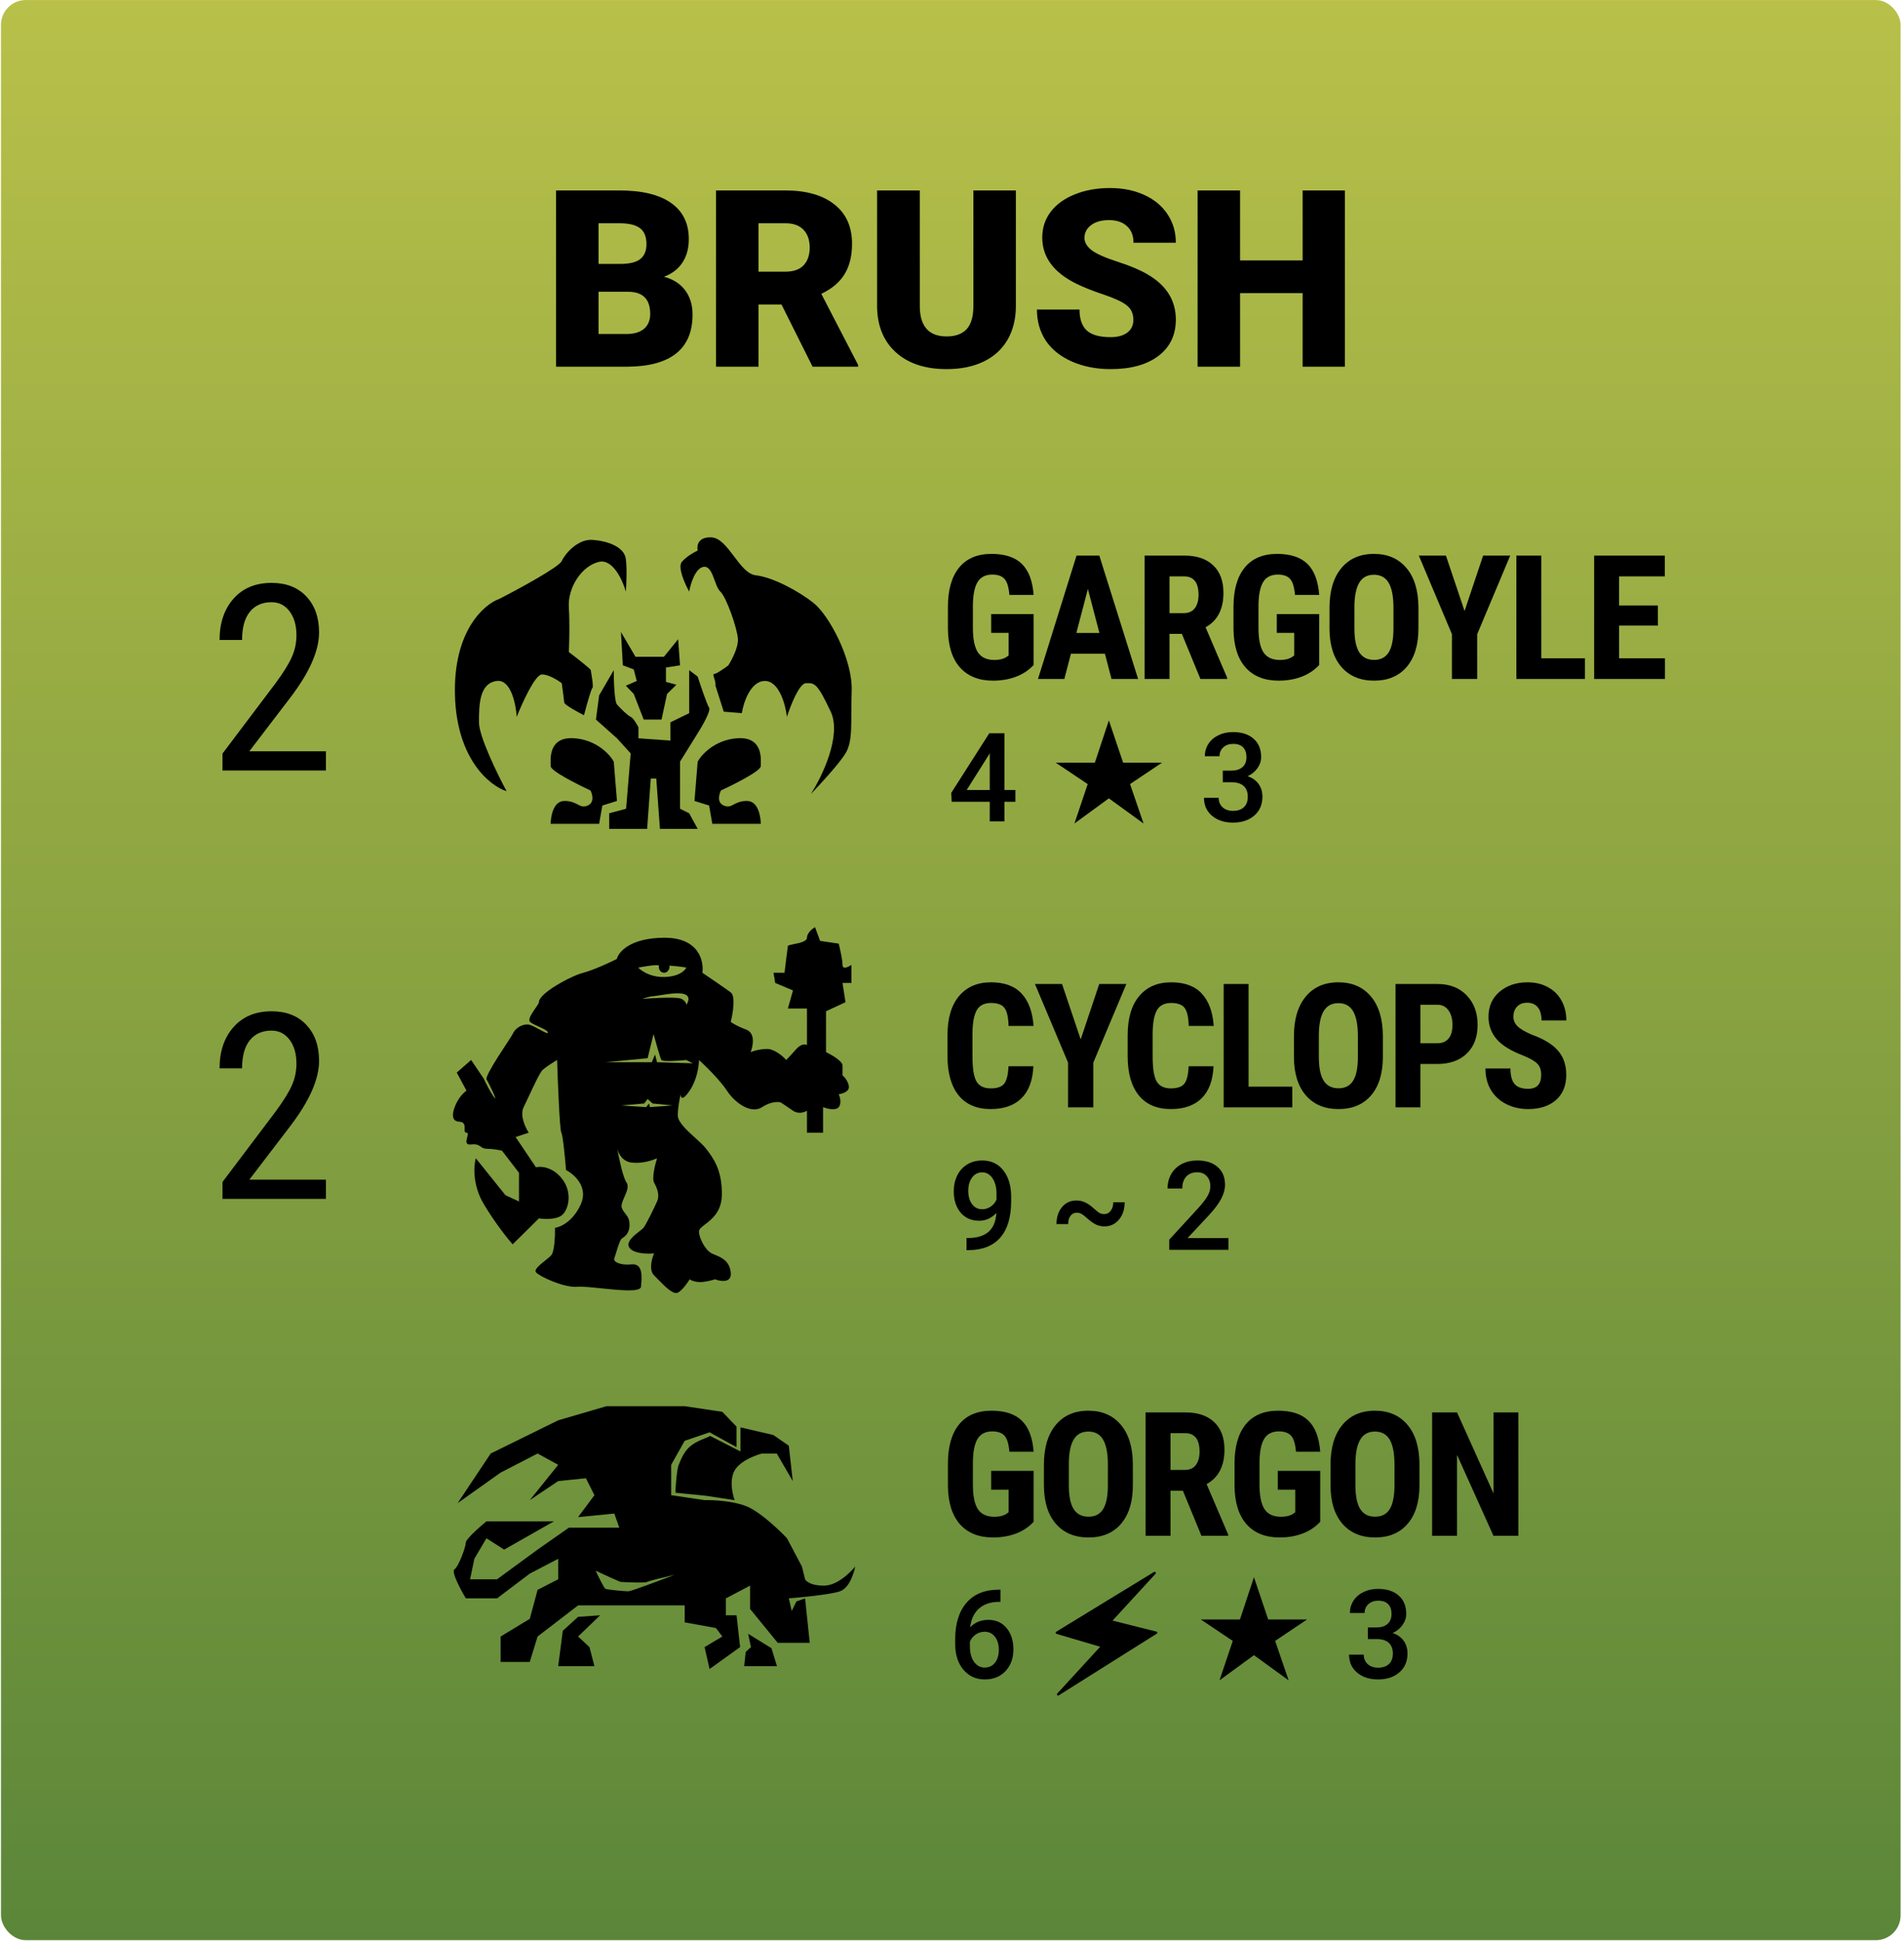 <svg width="461" height="470" viewBox="0 0 461 470" fill="none" xmlns="http://www.w3.org/2000/svg">
<rect x="0.24" y="0.014" width="459.933" height="469.581" rx="6" fill="url(#paint0_linear)"/>
<path d="M134.636 88.754V46.098H149.959C155.447 46.098 159.617 47.104 162.469 49.115C165.34 51.127 166.775 54.047 166.775 57.875C166.775 60.082 166.267 61.967 165.252 63.529C164.236 65.092 162.742 66.244 160.769 66.986C162.996 67.572 164.705 68.666 165.896 70.268C167.088 71.869 167.683 73.822 167.683 76.127C167.683 80.307 166.355 83.451 163.699 85.561C161.062 87.65 157.146 88.715 151.951 88.754H134.636ZM144.92 70.619V80.844H151.658C153.513 80.844 154.939 80.424 155.935 79.584C156.931 78.725 157.429 77.523 157.429 75.981C157.429 72.426 155.662 70.639 152.127 70.619H144.92ZM144.92 63.881H150.281C152.527 63.861 154.129 63.451 155.086 62.65C156.043 61.85 156.521 60.668 156.521 59.105C156.521 57.309 156.004 56.02 154.969 55.238C153.933 54.438 152.263 54.037 149.959 54.037H144.92V63.881ZM189.217 73.695H183.65V88.754H173.367V46.098H190.154C195.213 46.098 199.168 47.221 202.019 49.467C204.871 51.713 206.297 54.887 206.297 58.988C206.297 61.957 205.691 64.418 204.48 66.371C203.289 68.324 201.414 69.906 198.855 71.117L207.761 88.314V88.754H196.746L189.217 73.695ZM183.65 65.756H190.154C192.107 65.756 193.572 65.248 194.549 64.233C195.545 63.197 196.043 61.762 196.043 59.926C196.043 58.09 195.545 56.654 194.549 55.619C193.552 54.565 192.088 54.037 190.154 54.037H183.65V65.756ZM245.965 46.098V74.018C245.965 77.182 245.291 79.926 243.943 82.25C242.595 84.555 240.662 86.312 238.142 87.523C235.623 88.734 232.644 89.34 229.207 89.34C224.011 89.34 219.92 87.992 216.931 85.297C213.943 82.602 212.42 78.91 212.361 74.223V46.098H222.703V74.428C222.82 79.096 224.988 81.43 229.207 81.43C231.336 81.43 232.947 80.844 234.041 79.672C235.135 78.5 235.681 76.596 235.681 73.959V46.098H245.965ZM274.412 77.416C274.412 75.912 273.875 74.74 272.801 73.9C271.746 73.061 269.881 72.191 267.205 71.293C264.529 70.395 262.342 69.525 260.642 68.686C255.115 65.971 252.351 62.24 252.351 57.494C252.351 55.131 253.035 53.051 254.402 51.254C255.789 49.438 257.742 48.031 260.261 47.035C262.781 46.02 265.613 45.512 268.758 45.512C271.824 45.512 274.568 46.059 276.99 47.152C279.431 48.246 281.326 49.809 282.674 51.84C284.021 53.852 284.695 56.156 284.695 58.754H274.441C274.441 57.016 273.904 55.668 272.83 54.711C271.775 53.754 270.34 53.275 268.523 53.275C266.687 53.275 265.232 53.686 264.158 54.506C263.103 55.307 262.576 56.332 262.576 57.582C262.576 58.676 263.162 59.672 264.334 60.57C265.506 61.449 267.566 62.367 270.515 63.324C273.465 64.262 275.886 65.277 277.781 66.371C282.39 69.027 284.695 72.689 284.695 77.358C284.695 81.088 283.289 84.018 280.476 86.147C277.664 88.275 273.806 89.34 268.904 89.34C265.447 89.34 262.312 88.725 259.5 87.494C256.707 86.244 254.597 84.545 253.172 82.397C251.765 80.229 251.062 77.738 251.062 74.926H261.375C261.375 77.211 261.961 78.9 263.133 79.994C264.324 81.068 266.248 81.606 268.904 81.606C270.603 81.606 271.941 81.244 272.918 80.522C273.914 79.779 274.412 78.744 274.412 77.416ZM325.623 88.754H315.398V70.941H300.252V88.754H289.969V46.098H300.252V63.031H315.398V46.098H325.623V88.754Z" fill="black"/>
<path d="M250.264 160.951C249.101 162.209 247.673 163.159 245.977 163.801C244.296 164.43 242.45 164.745 240.44 164.745C237.009 164.745 234.343 163.685 232.442 161.566C230.542 159.433 229.564 156.336 229.51 152.276V146.903C229.51 142.788 230.405 139.623 232.196 137.408C234.001 135.179 236.626 134.065 240.071 134.065C243.311 134.065 245.752 134.865 247.392 136.464C249.047 138.064 250.004 140.573 250.264 143.991H244.398C244.234 142.09 243.838 140.798 243.209 140.115C242.58 139.418 241.596 139.069 240.256 139.069C238.629 139.069 237.446 139.664 236.708 140.853C235.97 142.043 235.587 143.936 235.559 146.534V151.948C235.559 154.668 235.963 156.651 236.769 157.895C237.59 159.126 238.93 159.741 240.789 159.741C241.978 159.741 242.942 159.501 243.681 159.023L244.214 158.654V153.178H239.989V148.626H250.264V160.951ZM267.522 158.223H259.298L257.699 164.335H251.321L260.652 134.475H266.169L275.561 164.335H269.122L267.522 158.223ZM260.611 153.199H266.189L263.4 142.555L260.611 153.199ZM286.155 153.424H283.161V164.335H277.131V134.475H286.749C289.771 134.475 292.102 135.261 293.743 136.834C295.397 138.392 296.224 140.614 296.224 143.499C296.224 147.463 294.782 150.239 291.897 151.825L297.126 164.047V164.335H290.646L286.155 153.424ZM283.161 148.4H286.585C287.788 148.4 288.691 148.003 289.292 147.21C289.894 146.404 290.195 145.331 290.195 143.991C290.195 140.997 289.026 139.5 286.688 139.5H283.161V148.4ZM319.409 160.951C318.247 162.209 316.819 163.159 315.123 163.801C313.442 164.43 311.596 164.745 309.586 164.745C306.154 164.745 303.488 163.685 301.588 161.566C299.688 159.433 298.71 156.336 298.655 152.276V146.903C298.655 142.788 299.551 139.623 301.342 137.408C303.147 135.179 305.772 134.065 309.217 134.065C312.457 134.065 314.898 134.865 316.538 136.464C318.193 138.064 319.15 140.573 319.409 143.991H313.544C313.38 142.09 312.984 140.798 312.355 140.115C311.726 139.418 310.741 139.069 309.402 139.069C307.775 139.069 306.592 139.664 305.854 140.853C305.115 142.043 304.733 143.936 304.705 146.534V151.948C304.705 154.668 305.109 156.651 305.915 157.895C306.736 159.126 308.075 159.741 309.935 159.741C311.124 159.741 312.088 159.501 312.826 159.023L313.36 158.654V153.178H309.135V148.626H319.409V160.951ZM343.435 152.091C343.435 156.097 342.485 159.208 340.585 161.422C338.698 163.637 336.073 164.745 332.71 164.745C329.36 164.745 326.728 163.651 324.814 161.463C322.9 159.262 321.93 156.186 321.902 152.235V147.128C321.902 143.027 322.852 139.828 324.753 137.531C326.653 135.22 329.292 134.065 332.669 134.065C335.991 134.065 338.609 135.2 340.523 137.469C342.437 139.725 343.408 142.897 343.435 146.985V152.091ZM337.386 147.087C337.386 144.394 337.003 142.391 336.237 141.079C335.472 139.766 334.282 139.11 332.669 139.11C331.069 139.11 329.887 139.746 329.121 141.017C328.355 142.275 327.959 144.196 327.932 146.78V152.091C327.932 154.703 328.321 156.63 329.101 157.875C329.88 159.105 331.083 159.72 332.71 159.72C334.282 159.72 335.451 159.119 336.217 157.916C336.982 156.699 337.372 154.819 337.386 152.276V147.087ZM354.603 147.887L359.094 134.475H365.657L357.659 153.506V164.335H351.548V153.506L343.529 134.475H350.091L354.603 147.887ZM373.174 159.331H383.756V164.335H367.145V134.475H373.174V159.331ZM401.404 151.415H392.012V159.331H403.127V164.335H385.983V134.475H403.086V139.5H392.012V146.554H401.404V151.415Z" fill="black"/>
<path d="M78.913 186.484H53.873V182.392L66.639 165.473C68.567 162.869 69.9 160.736 70.638 159.075C71.397 157.393 71.776 155.619 71.776 153.753C71.776 151.374 71.222 149.446 70.115 147.97C69.007 146.493 67.552 145.755 65.747 145.755C63.47 145.755 61.707 146.545 60.456 148.124C59.225 149.682 58.61 151.938 58.61 154.891H53.165C53.165 150.769 54.293 147.437 56.549 144.894C58.805 142.351 61.871 141.079 65.747 141.079C69.315 141.079 72.125 142.176 74.175 144.371C76.226 146.545 77.252 149.446 77.252 153.076C77.252 157.506 74.945 162.746 70.33 168.796L60.364 181.839H78.913V186.484Z" fill="black"/>
<path d="M243.199 191.208H245.85V194.065H243.199V198.811H239.64V194.065H230.426L230.323 191.897L239.522 177.483H243.199V191.208ZM234.058 191.208H239.64V182.302L239.376 182.771L234.058 191.208ZM260.143 199.321L263.353 189.781L255.613 184.591H265.093L268.483 174.361L271.933 184.591H281.353L273.613 189.781L276.883 199.321L268.483 193.231L260.143 199.321ZM296.065 186.521H298.233C299.327 186.511 300.191 186.228 300.826 185.671C301.471 185.114 301.793 184.309 301.793 183.254C301.793 182.238 301.524 181.452 300.987 180.896C300.46 180.329 299.649 180.046 298.556 180.046C297.599 180.046 296.812 180.324 296.197 180.881C295.582 181.428 295.274 182.146 295.274 183.034H291.715C291.715 181.941 292.003 180.945 292.579 180.046C293.165 179.148 293.975 178.449 295.011 177.951C296.056 177.444 297.223 177.19 298.512 177.19C300.641 177.19 302.31 177.727 303.521 178.801C304.742 179.865 305.352 181.35 305.352 183.254C305.352 184.211 305.045 185.114 304.43 185.964C303.824 186.804 303.038 187.439 302.071 187.868C303.243 188.269 304.132 188.899 304.737 189.758C305.352 190.617 305.66 191.643 305.66 192.834C305.66 194.748 305.001 196.272 303.682 197.405C302.374 198.537 300.65 199.104 298.512 199.104C296.461 199.104 294.781 198.557 293.473 197.463C292.164 196.369 291.51 194.914 291.51 193.098H295.069C295.069 194.035 295.382 194.797 296.007 195.383C296.641 195.969 297.491 196.262 298.556 196.262C299.659 196.262 300.528 195.969 301.163 195.383C301.798 194.797 302.115 193.947 302.115 192.834C302.115 191.711 301.783 190.847 301.119 190.241C300.455 189.636 299.469 189.333 298.16 189.333H296.065V186.521Z" fill="black"/>
<path d="M145.065 199.393H133.334C133.334 197.548 133.998 193.86 136.654 193.86C139.974 193.86 140.196 195.852 142.298 194.966C143.98 194.258 143.442 192.237 142.962 191.314C139.753 189.839 133.334 186.6 133.334 185.449C133.334 184.01 132.56 178.145 139.2 178.698C144.512 179.141 147.684 182.646 148.606 184.342L149.381 193.86L145.84 194.966L145.065 199.393Z" fill="black"/>
<path d="M172.464 199.393H184.195C184.195 197.548 183.531 193.86 180.875 193.86C177.555 193.86 177.334 195.852 175.231 194.966C173.549 194.258 174.088 192.237 174.567 191.314C177.776 189.839 184.195 186.6 184.195 185.449C184.195 184.01 184.97 178.145 178.33 178.698C173.018 179.141 169.845 182.646 168.923 184.342L168.148 193.86L171.69 194.966L172.464 199.393Z" fill="black"/>
<path d="M156.685 200.61H147.5V196.848L151.594 195.741L152.701 182.35L149.381 178.698L144.29 174.161L145.065 168.296L148.606 162.209C148.606 164.681 148.761 169.801 149.381 170.509C150.156 171.395 151.926 173.165 152.701 173.497C153.32 173.763 154.213 175.305 154.582 176.043V178.698L162.329 179.252V174.825L166.866 172.612V162.209L168.923 163.759C169.639 165.972 171.195 170.576 171.69 171.284C172.185 171.992 170.052 175.711 168.923 177.481L164.653 184.342V195.741L166.866 196.848L168.923 200.61H159.783L158.898 188.437H157.57L156.685 200.61Z" fill="black"/>
<path d="M153.443 167.954L151.531 165.965L154.17 164.818L153.443 162.027L150.805 161.033L150.346 152.964L153.864 158.968H160.747L164.188 154.723L164.653 161.033L161.244 161.568V165.048L163.768 165.736L161.512 167.954L160.173 174.161H155.852L153.443 167.954Z" fill="black"/>
<path d="M143.042 162.209C143.012 161.897 139.486 159.153 137.727 157.821C137.829 155.819 137.972 150.853 137.727 146.999C137.422 142.181 140.901 136.904 145.069 135.986C148.403 135.252 150.766 140.473 151.531 143.175C151.659 141.556 151.837 137.715 151.531 135.298C151.15 132.277 146.942 130.901 143.425 130.671C139.907 130.442 136.847 133.96 136.007 135.795C135.334 137.263 125.682 142.5 120.94 144.934C117.167 146.247 109.728 152.757 110.157 168.296C110.585 183.835 118.671 190.246 122.661 191.509C120.43 187.366 115.969 178.232 115.969 174.837C115.969 170.592 116.046 165.354 120.29 164.818C123.686 164.39 124.917 170.426 125.108 173.497C126.459 170.094 129.567 163.281 131.188 163.25C132.81 163.22 135.076 164.64 136.007 165.354C136.198 166.705 136.588 169.537 136.618 170.057C136.649 170.577 139.818 172.313 141.398 173.116C141.946 171.013 143.119 166.753 143.425 166.539C143.807 166.271 143.081 162.6 143.042 162.209Z" fill="black"/>
<path d="M173.23 165.965L175.231 172.247L179.605 172.612C180.028 170.014 181.74 164.818 185.199 164.818C188.658 164.818 190.197 170.604 190.533 173.497C191.401 170.783 193.539 165.354 195.152 165.354C197.168 165.354 197.754 165.048 201.137 172.247C203.843 178.006 199.055 187.942 196.323 192.191C198.491 189.943 203.205 184.829 204.714 182.35C206.601 179.252 205.95 174.825 206.211 167.211C206.471 159.597 200.746 148.932 196.973 145.939C193.2 142.947 187.02 139.694 182.987 139.239C178.954 138.784 176.354 130.262 172.254 130.067C168.974 129.911 168.667 132.127 168.923 133.254C168.104 133.623 166.191 134.685 165.098 135.986C164.005 137.287 165.821 141.321 166.866 143.175C167.187 141.364 168.312 137.639 170.237 137.222C172.644 136.702 172.895 141.776 174.401 143.175C175.906 144.574 178.553 152.223 178.67 154.723C178.764 156.724 177.165 159.763 176.354 161.033C175.436 161.731 173.458 163.129 172.895 163.129C172.332 163.129 173.397 164.829 173.23 165.965Z" fill="black"/>
<path d="M250.202 258.078C250.052 261.482 249.095 264.06 247.331 265.81C245.567 267.56 243.079 268.435 239.866 268.435C236.489 268.435 233.898 267.327 232.094 265.112C230.303 262.884 229.407 259.712 229.407 255.597V250.572C229.407 246.471 230.337 243.313 232.196 241.098C234.056 238.869 236.64 237.755 239.948 237.755C243.202 237.755 245.67 238.664 247.351 240.482C249.047 242.301 250.011 244.912 250.243 248.316H244.193C244.139 246.211 243.81 244.762 243.209 243.969C242.621 243.162 241.534 242.759 239.948 242.759C238.335 242.759 237.193 243.326 236.523 244.461C235.853 245.582 235.498 247.435 235.457 250.019V255.658C235.457 258.625 235.785 260.662 236.441 261.77C237.111 262.877 238.253 263.431 239.866 263.431C241.452 263.431 242.546 263.048 243.147 262.282C243.749 261.503 244.091 260.102 244.173 258.078H250.202ZM261.657 251.577L266.148 238.165H272.711L264.713 257.196V268.024H258.601V257.196L250.583 238.165H257.145L261.657 251.577ZM293.825 258.078C293.674 261.482 292.717 264.06 290.954 265.81C289.19 267.56 286.702 268.435 283.489 268.435C280.112 268.435 277.521 267.327 275.716 265.112C273.925 262.884 273.03 259.712 273.03 255.597V250.572C273.03 246.471 273.959 243.313 275.819 241.098C277.678 238.869 280.262 237.755 283.571 237.755C286.825 237.755 289.292 238.664 290.974 240.482C292.669 242.301 293.633 244.912 293.866 248.316H287.816C287.761 246.211 287.433 244.762 286.831 243.969C286.244 243.162 285.157 242.759 283.571 242.759C281.957 242.759 280.816 243.326 280.146 244.461C279.476 245.582 279.121 247.435 279.079 250.019V255.658C279.079 258.625 279.408 260.662 280.064 261.77C280.734 262.877 281.875 263.431 283.489 263.431C285.075 263.431 286.168 263.048 286.77 262.282C287.371 261.503 287.713 260.102 287.795 258.078H293.825ZM302.306 263.021H312.888V268.024H296.277V238.165H302.306V263.021ZM334.822 255.781C334.822 259.787 333.872 262.898 331.972 265.112C330.085 267.327 327.46 268.435 324.097 268.435C320.747 268.435 318.115 267.341 316.201 265.153C314.287 262.952 313.316 259.876 313.289 255.925V250.818C313.289 246.717 314.239 243.518 316.14 241.221C318.04 238.91 320.679 237.755 324.056 237.755C327.378 237.755 329.996 238.89 331.91 241.159C333.824 243.415 334.795 246.587 334.822 250.675V255.781ZM328.772 250.777C328.772 248.084 328.39 246.081 327.624 244.769C326.858 243.456 325.669 242.8 324.056 242.8C322.456 242.8 321.273 243.436 320.508 244.707C319.742 245.965 319.346 247.886 319.318 250.47V255.781C319.318 258.393 319.708 260.32 320.487 261.564C321.267 262.795 322.47 263.41 324.097 263.41C325.669 263.41 326.838 262.809 327.603 261.606C328.369 260.389 328.759 258.509 328.772 255.966V250.777ZM343.919 257.524V268.024H337.889V238.165H348.061C351.014 238.165 353.366 239.081 355.116 240.913C356.88 242.745 357.761 245.124 357.761 248.05C357.761 250.976 356.893 253.286 355.157 254.981C353.421 256.677 351.014 257.524 347.938 257.524H343.919ZM343.919 252.5H348.061C349.21 252.5 350.098 252.124 350.727 251.372C351.356 250.62 351.671 249.526 351.671 248.091C351.671 246.601 351.349 245.418 350.707 244.543C350.064 243.654 349.203 243.203 348.123 243.189H343.919V252.5ZM373.154 260.19C373.154 258.974 372.839 258.058 372.21 257.442C371.595 256.814 370.467 256.164 368.827 255.494C365.832 254.359 363.679 253.033 362.367 251.516C361.054 249.984 360.398 248.18 360.398 246.102C360.398 243.586 361.287 241.569 363.064 240.052C364.855 238.521 367.124 237.755 369.872 237.755C371.705 237.755 373.338 238.145 374.774 238.924C376.209 239.689 377.31 240.776 378.076 242.185C378.855 243.593 379.245 245.192 379.245 246.983H373.236C373.236 245.589 372.935 244.529 372.333 243.805C371.746 243.066 370.891 242.697 369.77 242.697C368.717 242.697 367.897 243.012 367.309 243.641C366.721 244.256 366.427 245.09 366.427 246.143C366.427 246.963 366.755 247.708 367.412 248.378C368.068 249.034 369.23 249.718 370.898 250.429C373.81 251.481 375.922 252.773 377.235 254.305C378.561 255.836 379.224 257.784 379.224 260.149C379.224 262.747 378.397 264.777 376.743 266.24C375.088 267.703 372.839 268.435 369.996 268.435C368.068 268.435 366.311 268.038 364.725 267.245C363.139 266.452 361.895 265.317 360.993 263.841C360.104 262.364 359.66 260.621 359.66 258.611H365.709C365.709 260.334 366.044 261.585 366.714 262.364C367.384 263.144 368.478 263.533 369.996 263.533C372.101 263.533 373.154 262.419 373.154 260.19Z" fill="black"/>
<path d="M78.913 290.174H53.873V286.082L66.639 269.163C68.567 266.559 69.9 264.426 70.638 262.765C71.397 261.083 71.776 259.309 71.776 257.443C71.776 255.064 71.222 253.136 70.115 251.66C69.007 250.183 67.552 249.445 65.747 249.445C63.47 249.445 61.707 250.235 60.456 251.814C59.225 253.372 58.61 255.628 58.61 258.581H53.165C53.165 254.459 54.293 251.127 56.549 248.584C58.805 246.041 61.871 244.769 65.747 244.769C69.315 244.769 72.125 245.866 74.175 248.061C76.226 250.235 77.252 253.136 77.252 256.766C77.252 261.196 74.945 266.436 70.33 272.486L60.364 285.528H78.913V290.174Z" fill="black"/>
<path d="M241.251 293.58C240.059 294.84 238.668 295.469 237.076 295.469C235.201 295.469 233.707 294.815 232.594 293.507C231.48 292.188 230.924 290.46 230.924 288.321C230.924 286.915 231.207 285.64 231.773 284.498C232.34 283.355 233.145 282.467 234.19 281.832C235.235 281.197 236.446 280.88 237.823 280.88C239.972 280.88 241.676 281.68 242.935 283.282C244.195 284.884 244.825 287.027 244.825 289.713V290.709C244.825 294.556 243.956 297.491 242.218 299.512C240.479 301.534 237.887 302.559 234.439 302.589H234.015V299.644H234.527C236.627 299.615 238.238 299.112 239.361 298.135C240.484 297.149 241.114 295.631 241.251 293.58ZM237.823 292.686C238.536 292.686 239.205 292.481 239.83 292.071C240.455 291.661 240.938 291.094 241.28 290.372V288.98C241.28 287.408 240.958 286.143 240.313 285.186C239.669 284.229 238.834 283.751 237.808 283.751C236.783 283.751 235.963 284.176 235.348 285.025C234.742 285.865 234.439 286.929 234.439 288.218C234.439 289.556 234.747 290.635 235.362 291.456C235.977 292.276 236.798 292.686 237.823 292.686ZM272.306 290.987C272.306 292.706 271.842 294.112 270.914 295.206C269.986 296.29 268.829 296.832 267.442 296.832C266.72 296.832 266.051 296.695 265.435 296.422C264.83 296.148 264.151 295.679 263.399 295.015C262.647 294.342 262.105 293.926 261.773 293.77C261.451 293.604 261.104 293.521 260.733 293.521C260.079 293.521 259.561 293.775 259.181 294.283C258.809 294.791 258.624 295.455 258.624 296.275H255.797C255.797 294.605 256.241 293.238 257.13 292.174C258.018 291.099 259.185 290.562 260.631 290.562C261.353 290.562 262.037 290.709 262.682 291.002C263.336 291.285 264.015 291.749 264.718 292.393C265.431 293.038 265.948 293.443 266.27 293.609C266.602 293.775 266.959 293.858 267.34 293.858C267.994 293.858 268.526 293.585 268.936 293.038C269.347 292.491 269.552 291.807 269.552 290.987H272.306ZM297.442 302.501H283.101V300.054L290.206 292.305C291.231 291.163 291.959 290.211 292.389 289.449C292.828 288.677 293.048 287.906 293.048 287.135C293.048 286.119 292.76 285.299 292.183 284.674C291.617 284.049 290.85 283.736 289.884 283.736C288.731 283.736 287.838 284.088 287.203 284.791C286.568 285.494 286.251 286.456 286.251 287.676H282.691C282.691 286.378 282.984 285.211 283.57 284.176C284.166 283.131 285.011 282.32 286.104 281.744C287.208 281.168 288.477 280.88 289.913 280.88C291.983 280.88 293.614 281.402 294.806 282.447C296.007 283.482 296.607 284.918 296.607 286.754C296.607 287.818 296.305 288.936 295.699 290.108C295.103 291.27 294.122 292.593 292.755 294.078L287.54 299.659H297.442V302.501Z" fill="black"/>
<path fill-rule="evenodd" clip-rule="evenodd" d="M117.152 291.47C114.363 286.828 114.692 282.115 115.205 280.34L122.381 289.282L125.662 290.804V283.86L121.561 278.532C120.98 278.374 119.448 278.056 117.972 278.056C117.15 278.056 116.776 277.792 116.396 277.525C115.923 277.191 115.441 276.852 114.076 277.01C112.618 277.179 112.888 276.146 113.115 275.275C113.272 274.677 113.408 274.156 112.948 274.156C112.481 274.156 112.489 273.715 112.498 273.193C112.511 272.453 112.527 271.548 111.205 271.492C108.949 271.397 109.565 268.829 110.59 266.831C111.411 265.233 112.504 264.262 112.948 263.977L110.59 259.601L114.076 256.556L117.152 261.123C117.482 261.818 118.493 263.977 119.617 265.546C120.741 267.114 118.409 262.235 117.819 261.296C117.229 260.358 123.745 251.136 124.124 250.278C124.862 248.603 126.739 247.787 128.038 247.977C129.576 248.389 132.496 250.394 132.626 250.017C132.903 249.208 129.254 248.215 128.338 247.328C127.422 246.442 130.481 243.234 130.481 242.572C130.481 240.384 138.273 236.198 141.247 235.437C143.625 234.828 147.638 232.963 149.346 232.107C149.757 230.395 152.648 226.97 160.932 226.97C169.217 226.97 170.468 232.614 170.058 235.437C171.835 236.642 175.697 239.28 176.927 240.193C178.158 241.107 177.44 245.331 176.927 247.328C177.269 247.614 178.506 248.394 180.721 249.231C182.935 250.068 182.327 253.195 181.746 254.654C182.327 254.4 183.94 253.893 185.745 253.893C187.549 253.893 189.573 255.668 190.359 256.556C190.7 256.208 191.671 255.186 192.819 253.893C193.968 252.599 195.007 252.719 195.383 252.941V244.094H190.769L191.999 239.718L187.693 237.91L187.283 235.437H189.949C190.188 233.439 190.687 229.348 190.769 228.968C190.806 228.796 191.417 228.674 192.183 228.521C193.54 228.25 195.383 227.882 195.383 226.97C195.383 225.828 196.681 224.782 197.331 224.401L198.561 227.731L203.072 228.397C203.38 229.602 203.995 232.316 203.995 233.534C203.995 234.752 205.431 234.041 206.148 233.534V237.91H203.995L204.713 242.572L199.996 244.76V254.654C201.329 255.288 203.995 256.823 203.995 257.888V260.267C204.474 260.679 205.451 261.808 205.533 263.025C205.615 264.243 203.927 264.738 203.072 264.833C203.38 265.499 203.811 267.059 203.072 267.972C202.334 268.886 200.236 268.353 199.279 267.972V274.156H195.383V268.829C194.802 269.209 193.312 269.742 191.999 268.829C190.687 267.915 189.47 267.116 189.026 266.831C188.376 266.64 186.565 266.602 184.514 267.972C181.951 269.685 178.055 267.116 176.004 263.977C174.364 261.465 170.81 257.983 169.237 256.556C169.237 257.92 168.786 261.313 166.982 263.977C165.177 266.64 164.794 265.657 164.829 264.833C164.589 265.721 164.111 267.991 164.111 269.97C164.111 271.584 166.292 273.561 168.293 275.375C169.359 276.342 170.374 277.263 170.98 278.056C172.723 280.34 174.877 283.194 174.774 289.282C174.707 293.291 172.328 295.114 170.71 296.353C169.871 296.996 169.237 297.482 169.237 298.034C169.237 299.652 170.775 302.601 172.313 303.362C172.568 303.488 172.854 303.606 173.155 303.731C174.673 304.359 176.585 305.15 176.927 307.928C177.255 310.592 174.535 310.18 173.134 309.641C172.347 309.894 170.468 310.383 169.237 310.307C168.007 310.231 167.221 309.831 166.982 309.641C166.469 310.497 165.177 312.343 164.111 312.875C162.989 313.436 160.85 311.233 159.223 309.558C158.917 309.242 158.629 308.946 158.369 308.689C157.057 307.396 157.822 304.599 158.369 303.362C156.831 303.521 153.489 303.476 152.422 302.03C151.41 300.657 153.534 299.009 154.883 297.962C155.309 297.632 155.658 297.361 155.806 297.178C156.421 296.417 158.369 292.422 159.087 290.804C159.805 289.187 159.087 287.57 158.369 286.238C157.795 285.172 158.608 281.862 159.087 280.34C158.096 280.815 155.478 281.691 152.935 281.386C150.687 281.117 149.716 279.192 149.427 277.939C149.881 280.457 150.856 285.021 151.705 286.238C152.319 287.119 151.747 288.424 151.198 289.675C150.739 290.72 150.297 291.729 150.577 292.422C150.803 292.982 151.113 293.375 151.414 293.756C151.931 294.412 152.422 295.034 152.422 296.417C152.422 298.605 151.192 299.366 150.577 299.747C150.136 300.02 149.536 302.005 149.119 303.387C148.955 303.932 148.818 304.383 148.731 304.599C148.424 305.36 150.064 306.311 152.935 306.026C155.752 305.746 155.41 309.222 155.202 311.329L155.191 311.448C155.058 312.804 150.019 312.283 145.594 311.826C143.19 311.578 140.966 311.348 139.811 311.448C136.53 311.734 130.481 308.88 129.763 307.928C129.272 307.277 130.703 306.135 131.983 305.114C132.573 304.643 133.131 304.198 133.454 303.838C134.275 302.924 134.411 299.018 134.377 297.178C135.676 297.02 138.745 295.656 140.631 291.47C142.518 287.284 139.025 284.208 137.043 283.194C136.838 280.53 136.325 274.993 135.915 274.156C135.505 273.319 135.061 262.074 134.89 256.556C134.035 257.064 132.142 258.25 131.404 258.935C130.737 259.553 129.266 262.707 128.038 265.342C127.567 266.352 127.131 267.287 126.79 267.972C125.806 269.951 127.2 272.919 128.02 274.156L124.842 275.202L129.763 282.528C130.857 282.242 133.618 282.356 135.915 285.096C138.786 288.521 137.658 292.992 135.915 294.229C134.521 295.219 131.711 295.085 130.481 294.895L124.124 301.174C122.962 299.874 119.941 296.113 117.152 291.47ZM160.932 236.467C165.113 236.335 166.161 234.297 166.161 234.198C166.161 234.12 161.705 233.565 162.015 233.804C162.325 234.043 161.842 235.438 160.822 235.438C159.801 235.438 159.404 234.421 159.56 233.804C159.716 233.187 154.519 234.198 154.519 234.198C154.519 234.198 156.752 236.598 160.932 236.467ZM165.753 240.633C163.915 239.978 159.523 241.007 158.239 241.109C156.956 241.211 155.516 241.759 155.516 241.759C155.516 241.759 163.774 241.109 165.011 241.759C166.248 242.409 166.161 243.238 166.161 243.238C166.161 243.238 167.59 241.288 165.753 240.633ZM146.625 257.099H157.809L158.593 255.237L159.087 257.099L167.751 257.366L166.161 256.556C164.285 256.745 160.457 257.009 160.151 256.556C159.845 256.104 158.749 252.182 158.239 250.278L156.806 256.124L146.625 257.099ZM156.445 267.972L150.399 267.562L155.969 267.086L156.806 265.998L158.021 267.086L162.858 267.562L157.361 267.972L157.141 267.086L156.445 267.972Z" fill="black"/>
<path d="M250.264 368.331C249.101 369.588 247.673 370.539 245.977 371.181C244.296 371.81 242.45 372.125 240.44 372.125C237.009 372.125 234.343 371.065 232.442 368.946C230.542 366.813 229.564 363.716 229.51 359.656V354.283C229.51 350.168 230.405 347.003 232.196 344.788C234.001 342.559 236.626 341.445 240.071 341.445C243.311 341.445 245.752 342.245 247.392 343.844C249.047 345.444 250.004 347.953 250.264 351.371H244.398C244.234 349.47 243.838 348.178 243.209 347.495C242.58 346.797 241.596 346.449 240.256 346.449C238.629 346.449 237.446 347.044 236.708 348.233C235.97 349.422 235.587 351.316 235.559 353.914V359.328C235.559 362.048 235.963 364.031 236.769 365.275C237.59 366.505 238.93 367.121 240.789 367.121C241.978 367.121 242.942 366.881 243.681 366.403L244.214 366.034V360.558H239.989V356.005H250.264V368.331ZM274.29 359.471C274.29 363.477 273.339 366.587 271.439 368.802C269.552 371.017 266.927 372.125 263.564 372.125C260.214 372.125 257.583 371.031 255.669 368.843C253.755 366.642 252.784 363.566 252.756 359.615V354.508C252.756 350.407 253.707 347.208 255.607 344.911C257.507 342.6 260.146 341.445 263.523 341.445C266.845 341.445 269.464 342.58 271.378 344.849C273.292 347.105 274.262 350.277 274.29 354.365V359.471ZM268.24 354.467C268.24 351.774 267.857 349.771 267.091 348.459C266.326 347.146 265.136 346.49 263.523 346.49C261.923 346.49 260.741 347.126 259.975 348.397C259.21 349.655 258.813 351.576 258.786 354.16V359.471C258.786 362.083 259.175 364.01 259.955 365.254C260.734 366.485 261.937 367.1 263.564 367.1C265.136 367.1 266.305 366.499 267.071 365.295C267.837 364.079 268.226 362.199 268.24 359.656V354.467ZM286.401 360.804H283.407V371.714H277.377V341.855H286.996C290.017 341.855 292.348 342.641 293.989 344.213C295.643 345.772 296.47 347.994 296.47 350.878C296.47 354.843 295.028 357.619 292.143 359.205L297.372 371.427V371.714H290.892L286.401 360.804ZM283.407 355.78H286.831C288.035 355.78 288.937 355.383 289.538 354.59C290.14 353.784 290.441 352.711 290.441 351.371C290.441 348.377 289.272 346.879 286.934 346.879H283.407V355.78ZM319.655 368.331C318.493 369.588 317.065 370.539 315.369 371.181C313.688 371.81 311.842 372.125 309.832 372.125C306.401 372.125 303.735 371.065 301.834 368.946C299.934 366.813 298.956 363.716 298.902 359.656V354.283C298.902 350.168 299.797 347.003 301.588 344.788C303.393 342.559 306.018 341.445 309.463 341.445C312.703 341.445 315.144 342.245 316.784 343.844C318.439 345.444 319.396 347.953 319.655 351.371H313.79C313.626 349.47 313.23 348.178 312.601 347.495C311.972 346.797 310.987 346.449 309.648 346.449C308.021 346.449 306.838 347.044 306.1 348.233C305.361 349.422 304.979 351.316 304.951 353.914V359.328C304.951 362.048 305.355 364.031 306.161 365.275C306.982 366.505 308.321 367.121 310.181 367.121C311.37 367.121 312.334 366.881 313.072 366.403L313.606 366.034V360.558H309.381V356.005H319.655V368.331ZM343.682 359.471C343.682 363.477 342.731 366.587 340.831 368.802C338.944 371.017 336.319 372.125 332.956 372.125C329.606 372.125 326.975 371.031 325.06 368.843C323.146 366.642 322.176 363.566 322.148 359.615V354.508C322.148 350.407 323.099 347.208 324.999 344.911C326.899 342.6 329.538 341.445 332.915 341.445C336.237 341.445 338.855 342.58 340.769 344.849C342.684 347.105 343.654 350.277 343.682 354.365V359.471ZM337.632 354.467C337.632 351.774 337.249 349.771 336.483 348.459C335.718 347.146 334.528 346.49 332.915 346.49C331.315 346.49 330.133 347.126 329.367 348.397C328.601 349.655 328.205 351.576 328.178 354.16V359.471C328.178 362.083 328.567 364.01 329.347 365.254C330.126 366.485 331.329 367.1 332.956 367.1C334.528 367.1 335.697 366.499 336.463 365.295C337.228 364.079 337.618 362.199 337.632 359.656V354.467ZM367.626 371.714H361.596L352.778 352.129V371.714H346.749V341.855H352.778L361.617 361.461V341.855H367.626V371.714Z" fill="black"/>
<path d="M242.232 384.76V387.704H241.793C239.801 387.734 238.209 388.281 237.017 389.345C235.826 390.409 235.118 391.918 234.893 393.871C236.036 392.67 237.496 392.07 239.273 392.07C241.158 392.07 242.642 392.734 243.726 394.062C244.82 395.39 245.367 397.104 245.367 399.203C245.367 401.371 244.727 403.129 243.448 404.477C242.179 405.815 240.509 406.484 238.438 406.484C236.309 406.484 234.581 405.698 233.253 404.125C231.934 402.553 231.275 400.492 231.275 397.944V396.728C231.275 392.988 232.183 390.058 234 387.939C235.826 385.82 238.448 384.76 241.866 384.76H242.232ZM238.409 394.941C237.628 394.941 236.91 395.16 236.256 395.6C235.611 396.039 235.138 396.625 234.835 397.358V398.442C234.835 400.024 235.167 401.283 235.831 402.221C236.495 403.149 237.354 403.613 238.409 403.613C239.464 403.613 240.299 403.217 240.914 402.426C241.529 401.635 241.837 400.595 241.837 399.306C241.837 398.017 241.524 396.967 240.899 396.156C240.274 395.346 239.444 394.941 238.409 394.941ZM256.213 410.391C256.013 410.391 255.913 410.291 255.913 410.091C255.913 409.991 255.933 409.931 255.973 409.911L266.383 398.571L255.793 395.451C255.673 395.411 255.613 395.321 255.613 395.181C255.613 395.041 255.653 394.961 255.733 394.941L279.403 380.481C279.443 380.461 279.493 380.451 279.553 380.451C279.613 380.451 279.673 380.471 279.733 380.511C279.813 380.551 279.853 380.621 279.853 380.721C279.853 380.801 279.823 380.871 279.763 380.931L269.383 392.241L280.003 394.911C280.143 394.951 280.213 395.021 280.213 395.121C280.213 395.261 280.163 395.361 280.063 395.421L256.363 410.331C256.323 410.371 256.273 410.391 256.213 410.391ZM295.27 406.701L298.48 397.161L290.74 391.971H300.22L303.61 381.741L307.06 391.971H316.48L308.74 397.161L312.01 406.701L303.61 400.611L295.27 406.701ZM331.192 393.901H333.36C334.454 393.891 335.318 393.608 335.953 393.051C336.598 392.494 336.92 391.689 336.92 390.634C336.92 389.618 336.651 388.832 336.114 388.276C335.587 387.709 334.776 387.426 333.682 387.426C332.725 387.426 331.939 387.704 331.324 388.261C330.709 388.808 330.401 389.526 330.401 390.414H326.842C326.842 389.321 327.13 388.324 327.706 387.426C328.292 386.528 329.102 385.829 330.138 385.331C331.182 384.823 332.349 384.57 333.639 384.57C335.767 384.57 337.437 385.107 338.648 386.181C339.869 387.245 340.479 388.73 340.479 390.634C340.479 391.591 340.172 392.494 339.557 393.344C338.951 394.184 338.165 394.819 337.198 395.248C338.37 395.649 339.259 396.279 339.864 397.138C340.479 397.997 340.787 399.023 340.787 400.214C340.787 402.128 340.128 403.652 338.809 404.784C337.501 405.917 335.777 406.484 333.639 406.484C331.588 406.484 329.908 405.937 328.599 404.843C327.291 403.749 326.637 402.294 326.637 400.478H330.196C330.196 401.415 330.509 402.177 331.134 402.763C331.768 403.349 332.618 403.642 333.682 403.642C334.786 403.642 335.655 403.349 336.29 402.763C336.925 402.177 337.242 401.327 337.242 400.214C337.242 399.091 336.91 398.227 336.246 397.621C335.582 397.016 334.596 396.713 333.287 396.713H331.192V393.901Z" fill="black"/>
<path d="M143.926 403.276H135.151L136.269 394.701L139.969 391.332L145.302 390.964L139.969 396.094L142.722 398.659L143.926 403.276Z" fill="black"/>
<path d="M164.336 354.541C163.926 355.22 163.468 360.704 163.559 361.293L170.954 362.039L177.866 363.091C177.866 363.091 176.259 358.737 177.866 355.914C179.474 353.091 184.468 351.805 184.468 351.805H188.069L191.944 358.474L190.986 349.912L187.249 347.33L179.286 345.475V351.307L171.945 347.552C171.112 348.072 168.529 348.722 166.881 350.266C165.222 351.82 164.501 354.268 164.336 354.541Z" fill="black"/>
<path d="M186.793 398.929L181.141 395.44L181.825 398.659L180.549 399.835L180.184 403.276H188.115L186.793 398.929Z" fill="black"/>
<path fill-rule="evenodd" clip-rule="evenodd" d="M110.804 363.813L118.806 351.805L135.151 343.768L146.851 340.348H165.776L174.895 341.716L178.336 345.307V350.266L171.798 346.675L165.776 348.727L162.507 354.541V361.894L170.594 363.091C172.945 363.034 178.439 363.33 181.605 364.972C184.771 366.614 188.889 370.558 190.552 372.325L194.165 379.165L194.925 382.243C194.925 382.243 195.638 383.782 199.5 383.782C203.362 383.782 207.069 379.165 207.069 379.165C207.069 379.165 206.142 384.207 203.362 385.157C200.581 386.107 190.986 386.86 190.986 386.86L191.693 389.915L192.832 387.605L194.925 386.86L196.058 397.633H188.315L181.605 389.425V383.782L175.755 386.86V390.964H178.336L179.196 398.659L171.798 403.96L170.594 398.659L174.895 396.094L173.347 394.042L165.776 392.674V388.57H139.969L130.162 396.094L128.269 402.25H121.215V396.094L128.269 391.819L130.162 384.808L135.151 382.243V377.284L128.269 380.875L120.355 386.86H112.784C111.523 384.751 109.206 380.396 110.032 379.849C111.064 379.165 112.784 374.377 112.784 373.351C112.784 372.53 116.111 369.589 117.774 368.221H134.119L122.075 375.061L117.774 372.325L114.849 377.284L113.817 382.243H120.355L130.162 375.061L137.732 369.76H149.948L148.743 366.34L139.969 367.195L143.926 361.894L141.861 357.79L135.151 358.474L128.269 363.091L135.151 354.541L130.162 351.805L121.215 356.422L110.804 363.813ZM150.329 382.892C150.11 382.892 146.166 381.08 144.221 380.174C144.859 381.533 146.218 384.305 146.546 384.523C146.956 384.794 151.377 385.157 152.152 385.157C152.772 385.157 159.855 382.499 163.319 381.17C161.268 381.638 157.056 382.638 156.619 382.892C156.16 383.158 152.235 382.977 150.822 382.912C150.551 382.9 150.373 382.892 150.329 382.892Z" fill="black"/>
<defs>
<linearGradient id="paint0_linear" x1="230.207" y1="0.014" x2="230.207" y2="469.595" gradientUnits="userSpaceOnUse">
<stop stop-color="#B8C049"/>
<stop offset="1" stop-color="#5B8639"/>
</linearGradient>
</defs>
</svg>
